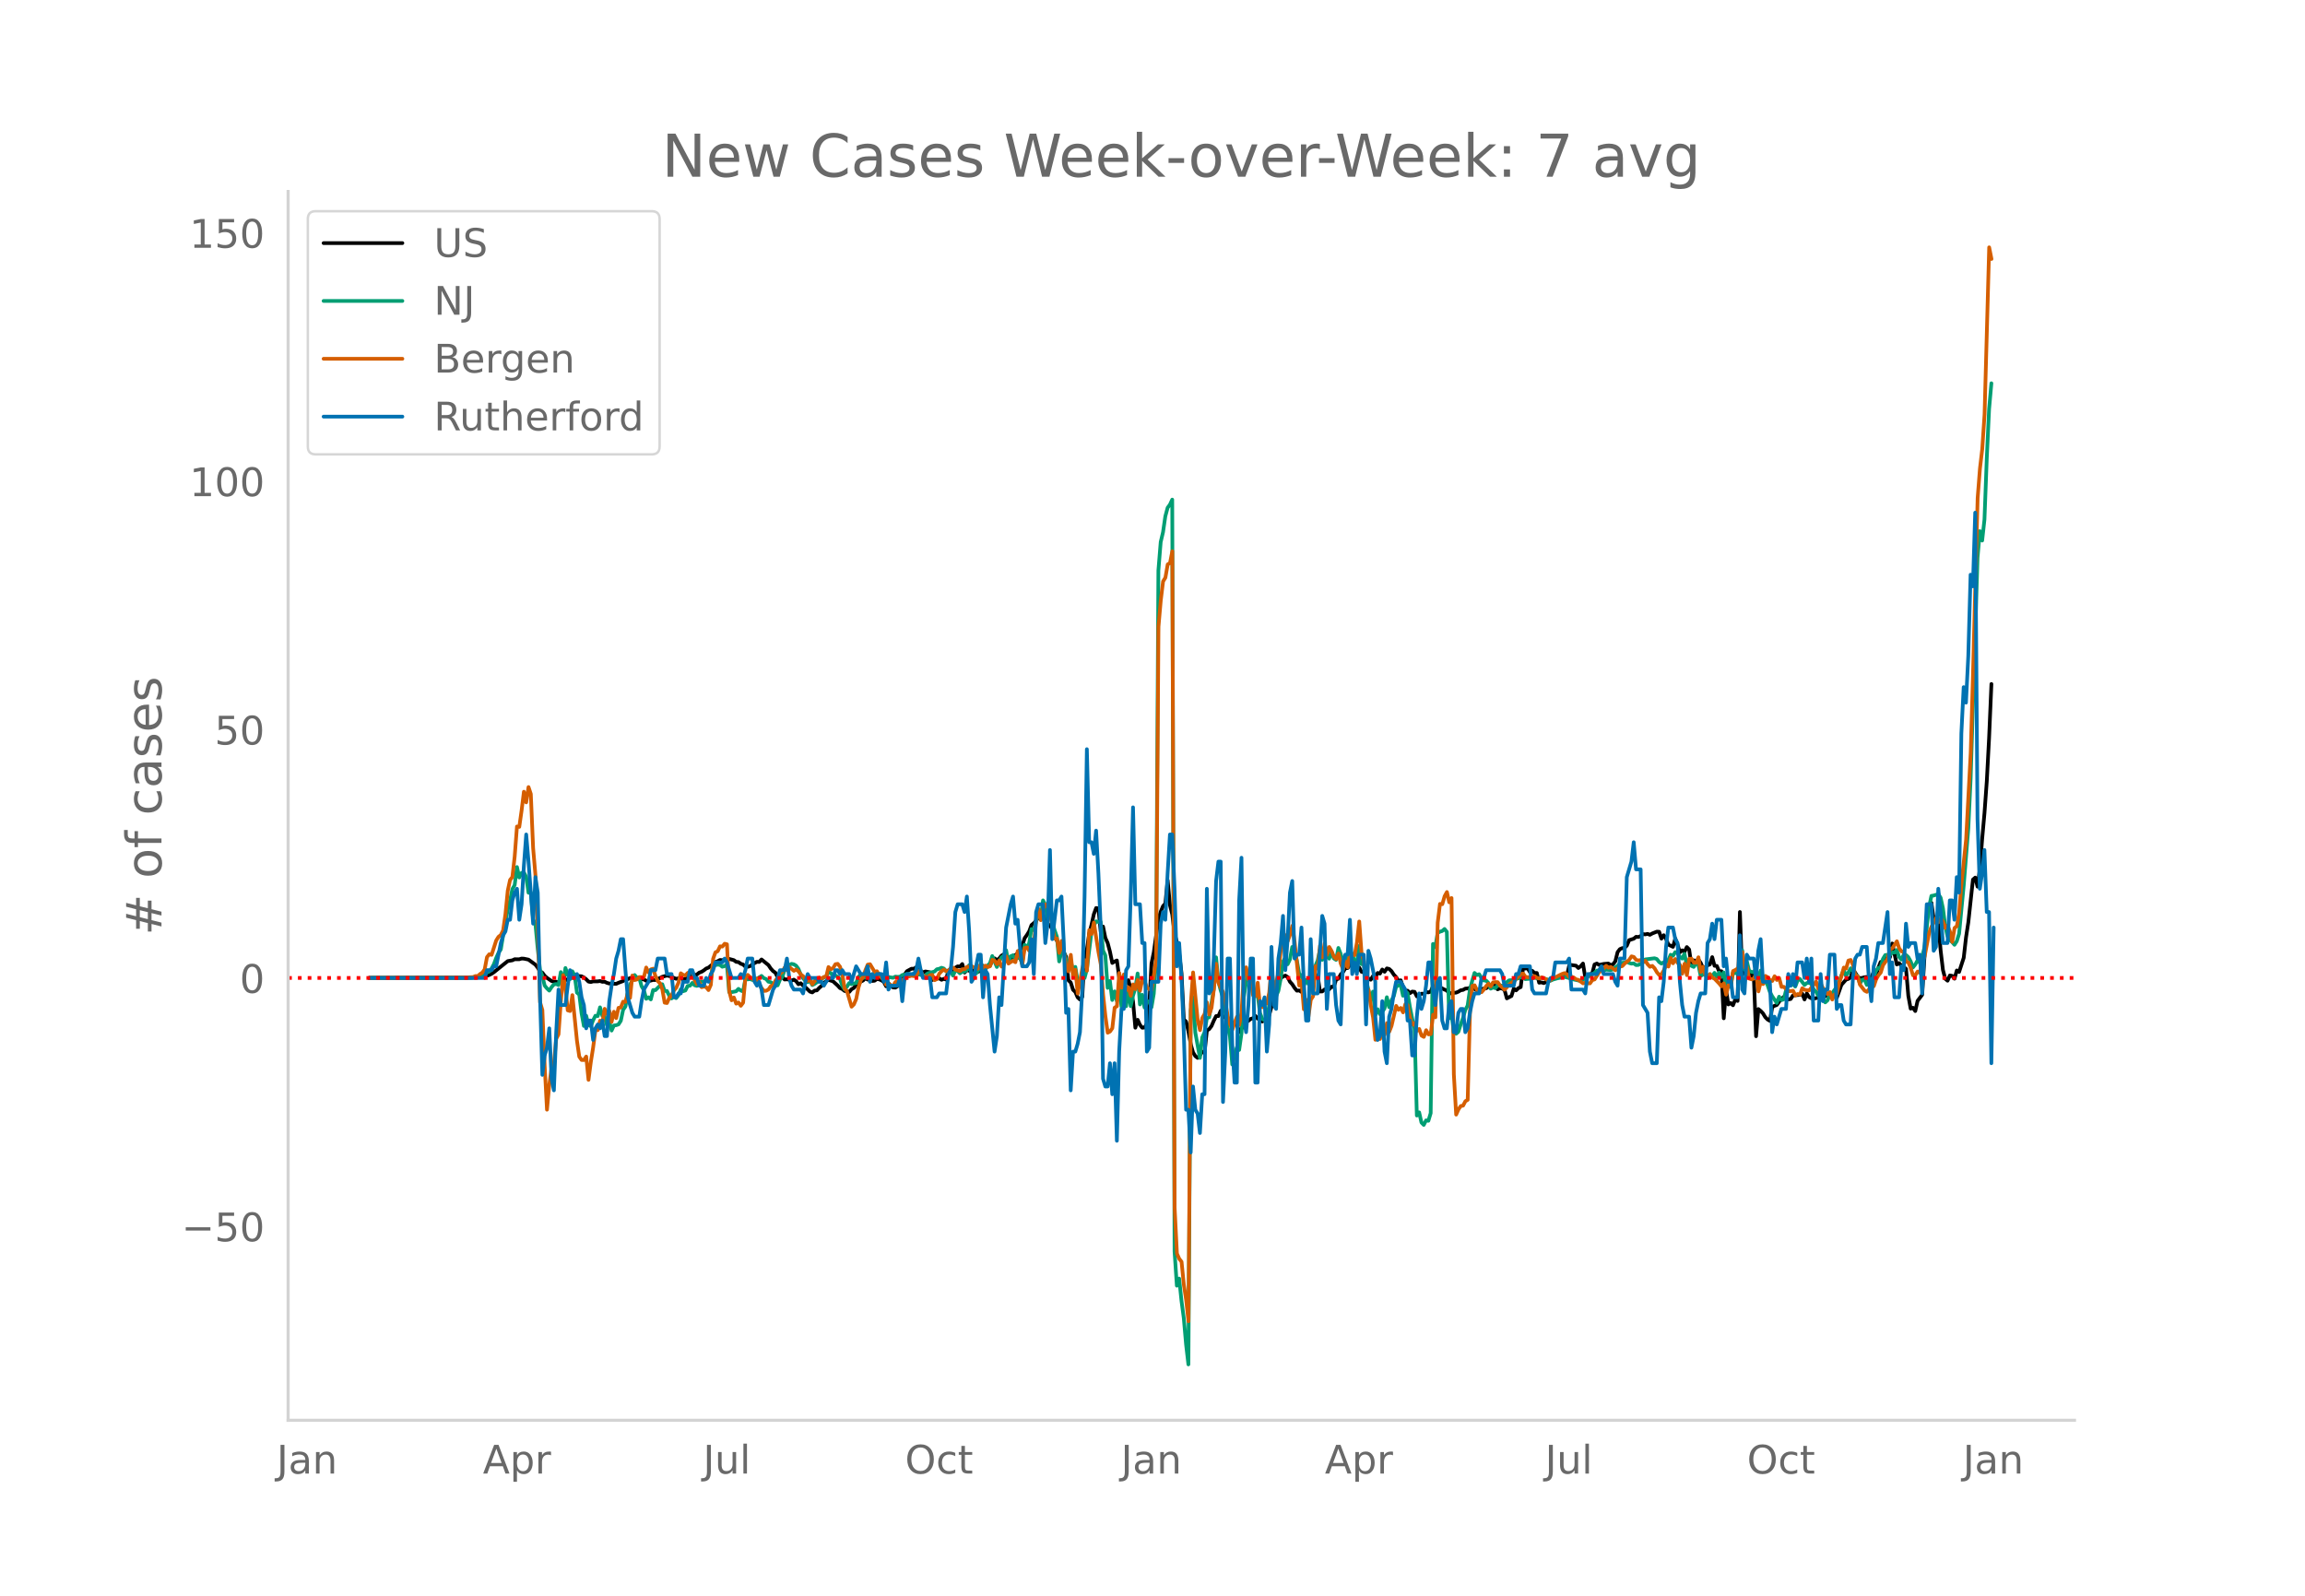 <svg height="864" viewBox="0 0 936 648" width="1248" xmlns="http://www.w3.org/2000/svg" xmlns:xlink="http://www.w3.org/1999/xlink"><defs><style>*{stroke-linecap:butt;stroke-linejoin:round}</style></defs><g id="figure_1"><path d="M0 648h936V0H0z" style="fill:#fff" id="patch_1"/><g id="axes_1"><path d="M117 576.72h725.4V77.76H117z" style="fill:none" id="patch_2"/><path clip-path="url(#pfc6738baaa)" d="m149.973 397.105 41.216-.113 4.683-.239.937-.175 1.873-.692.937-.464.937-.638 5.62-4.512 1.874-.32.936-.442 1.874.011.937-.287.936.045 1.874.392 2.81 2.054.937 1.214.936 1.529.937.489.937 1.281.937.832 1.873 1.295.937.274.936-.005.937.293.937-.595.937-.217.936-.051.937-.46.937-.633.937-.819.936-.282.937.511.937-.027.936.094.937.49.937.703.937.96.936.176.937-.26 1.874-.013.936-.135.937.312.937-.03.936.46.937.272 2.81.125.937-.431 1.873-.696.937-.75.937-.007.937-.465.936-.025 1.874.106.937-.203.936.608.937.067.937.549.936.175 1.874-.501.937.036.936-.485.937-.35.937-.488 1.873-.504 1.874.407.936.57.937.34 1.874-.36.936.647 2.81-1.038.937-.709.937.006.937-.287.936-.752.937-.34.937-.591.937-.741.936-.36 2.81-2.295.937-.314.937-.516.937.115.936-.277 1.874-.256 1.873.494.937.691.937.107.936.67.937.308.937.883.937.048.936-.264 1.874-1.248.937-.51.936.051.937-1.007 2.81 2.277.937 1.399.937 1.04.936.657.937 1.886.937.008.937-.228.936 1.1.937-.085.937.161.936.383.937-.406.937.618.937 1.253.936-.407.937.965.937.65 1.873 1.798.937.307.937-.734.936-.098.937-1 .937-.822.937-1.196.936-.7.937-.55 1.873.61 1.874 1.692.937 1.038.936.402.937.77.937.107.937.304.936-1.1.937-.534.937-1.192 1.873-1.369.937-.465.937-.957.936.596.937-.782.937 1.333.937-.106.936-.703.937.17.937.398.936.65.937 1.754.937-1.209 1.873 1.686.937.07.937-.596 1.873-4.251.937-.444.937-1.368 1.873-1.028.937.029.937-.557.936 1.062.937.321.937.646.937-.384 1.873.342.937 3.13.936-.713.937.155.937-.116.937.588.936-.369.937.28.937-3.745.936.627 1.874-1.686.937-.56.936.107.937-1.05.937 3.464.937-1.086.936.362.937.087.937-.537.936.242.937.581.937-2.794.937.468.936.215.937-.07.937-.293.937-2.169.936-.767.937.722.937-.666.936-1.165.937-.505.937.023.937 1.772.936-.232.937-.893.937-.372.937-.75.936-1.33.937-1.614.937-3.17.936-1.294.937-1.499.937-2.573.937-.755.936-1.02.937-1.38.937.756.936-.224.937.029.937 2.235.937.474.936 1.62.937 2.748.937 1.774 1.873 4.321.937.497.937 1.852.936 9.515.937.911.937 2.935.937.903.936 2.197.937.866.937-1.078.937-17.495.936-1.629.937-6.57.937-3.553.936-4.287.937-2.557.937.18.937 9.417.936-2.074.937 4.608.937 2.063.937 3.556.936 4.57.937-.577.937-.438.936 6.89 1.874 2.814.937-.375.936-1.321.937 3.703.937 4.977.936 10.618.937-3.212.937 2.065.937 1.153.936-.08.937-1.602.937-7.174.937-17.26.936-4.547 1.874-13.42.936-3.037.937-2.268.937-1.036.937-9.413.936 10.048.937 3.79.937 7.756.937 3.427.936 4.711.937 7.913.937 18.83.936.88.937 3.926.937 5.24.937 3.335.936 1.51.937.723.937-1.11.937-1.356.936.194.937-8.835.937-.59.936-1.24.937-2.172.937-1.873.937-.014.936-2.155.937 2.649.937-.081.937.515.936 1.425.937.717.937-.462.936.933.937 2.999.937-1.45.937-.912.936-1.803.937-.46.937-.752.936-.264.937-.98.937 1.14.937-.035.936 1.216.937-.725.937-.47.937-1.309 1.873-7.123.937-2.533.936-3.506.937-1.925.937-.693.937-.38.936.612.937 1.9.937 1.02.937 1.465.936 1.136.937-.084.937.576.936-3.563.937-1.1.937.073.937-.5.936-.975.937.083.937-.77.937 6.6.936-.033.937-.804.937-.261.936.176.937-1.044.937.151.937-3.064.936-.315.937-1.777.937-.927.936-1.53.937-.123.937-1.24.937-1.621.936-.288.937 2.892.937.05.937 1.738.936.249.937 1.581.937.893.936.505.937-1.503.937.422.937-1.66.936.248.937-1.655.937.923.937-1.37.936.219.937.88.937 1.424.936 1.01.937 1.558.937-.263.937 2.779.936 1.397.937.06.937.996.937-.656.936.108.937 1.866.937-.628.936-.49.937.106.937-.817.937.203.936-.338.937-2.242 2.81.476 1.874.978.936.294.937 1.404.937-.351 1.873-.132.937-.396.937-.569.936-.148.937-.53.937-.064.937-.224.936-.038 1.874 1.016 2.81-.7.937-.113.936-.61 1.874-.787.937.364.936 1.453.937-.418.937.099.937.562.936 3.427 1.874-.971.936-2.992.937.713.937-.907.937-.405.936-7.625.937.093.937-.17.937 1.606.936-.533.937.883.937-.005.936 3.947.937-.13.937.296.937-.445.936-.28 2.81-1.615.937.008.937-.241.937.09 1.873-.387.937-4.193.937-.282 1.873.28.937.937.936-.736.937-1.08.937 5.794.937-.827.936-.576.937-.333.937-3.666.937-.4.936.563 1.874-.395 1.873-.157.937.614.937-.283.936-1.22.937-3.75.937-1.224.937-.392.936-.116.937-.887.937-2.246 1.873-.592.937-.77.937.09.936-.373.937-.806.937.107.936-.195.937.362.937-.533 1.873-.74.937.05.937 2.785.937-1.392.936 1.487.937 2.34 1.873.89.937-3.362.937 2.597.937 3.003.936-.818.937.6.937-1.92.937.965.936 6.51.937-2.08.937.238.936-.612.937 1.397.937 2.081.937-.424.936-.667.937-.365.937-2.962.937 3.519.936.065.937 2.201.937-.059.936 19.113.937-11.488.937 5.871.937-.61.936.942.937-2.377.937.625.937-36.131.936 25.404.937-1.125.937.927.936-.508.937 1.196.937-.461.937 25.02.936-11.038.937.765.937.995.936 1.54.937.952.937.538.937-5.577.936-.534.937-.327.937-1.35.937-1.113.936-.81.937.235.937.765.936-.166.937-1.442 2.81-.239.937-.491.937 2.364.937-2.433.936 1.479.937.493.937.134 1.873-.44.937-4.16.937 3.589.936.047.937-.826.937-.273.937-.006.936.365.937 1.302 1.873-5.223 1.874-2.103.937-.29.936-.6.937-3.116.937 1.249.936 1.547.937.644.937-.142.937-.258.936-.125.937 1.503.937-1.45.937-2.1.936 1.351.937-3.032.937-2.365.936.148.937-1.78 1.874-.224.936-5.633 1.874 8.523.937-.547.936 1.043.937.459.937.857.936 10.983.937 5.13.937-.347.937 1.333.936-4.139 1.874-2.473 1.873-31.356.937-4.377.937-1.584.936 6.697.937 1.038.937.859.937 10.807.936 7.893.937 3.535.937.777.936-2.134.937.161.937 1.145.937-3.337.936.608 1.874-5.76.937-8.304.936-6.121 1.874-17.324.936-.81.937 3.683.937-7.123.937-12.338.936-10.424.937-12.938.937-17.67.937-21.807h0" style="fill:none;stroke:#000;stroke-linecap:round;stroke-width:1.5" id="line2d_1"/><path clip-path="url(#pfc6738baaa)" d="m149.973 397.104 41.216-.081 2.81-.198 1.873-.493.937-.467.937-.964.936-.393.937-1.265.937-1.732.937-2.528.936-2.112.937-1.353 1.874-11.394.936-4.685.937-3.663.937-4.762.936-1.59.937-7.345.937 4.234.937-1.843.936-.23.937 1.833.937 6.44.936-.12.937 10.933.937 1.966.937 10.058.936 8.422.937 2.599.937 3.848.937 1.142.936.898.937-1.434.937-1.08.936-.182.937.441.937-5.262.937 5.103.936-6.77.937 2.79.937 1.726.937-3.193.936 1.778.937 6.898.937.824.936 7.598.937 5.103.937-4.133.937 3.809.936.396.937-2.369.937-1.846.937.133.936-3.546.937 3.407.937.311.936 3.543.937-1.664.937 3.835.937-2.048.936-.136.937-.328.937-1.456.936-4.471.937-1.31.937-5.523.937-3.403.936-1.72.937-2.154.937 1.142.937-.022.936 3.435.937 1.551.937 3.54.936-.6.937.856.937-3.822.937.059L268 400.25l.937-.587.937 2.722.936.016.937 1.901.937 1.145.936-1.054.937.918.937-1.194.937-2.378.936.763.937-.296.937-1.852.937-.094.936-1.142.937.973.937.24.936-1.619 1.874-.13.937-.525.936.09.937-.499.937-5.905.937.137.936-.176.937.1.937.76.936-.26.937-.72.937 11.297.937.003 1.873-.356.937-.98.936.662.937.363.937-4.96.937.084.936-.124 1.874.63.937-.824.936-.477.937-.62.937.909.936.35.937 1.103.937.191 1.873 1.36.937-.088.937-2.323.937-1.031.936-2.94 1.874-1.956.936-.474.937.185.937.571.937 1.278.936 2.336.937 1.473.937 1.029.937.59.936-.675.937 1.824.937-.464 3.747-2.615.936-.364.937-1.752.937.29.936 1.148.937-.195.937.652.937.792.936 2.719.937 1.59.937-1.107.937-1.512.936.458.937-.273.937-.152.936-2.476.937-1.129.937 1.398.937-.026.936-.684.937-.185.937-.503.937.441.936-.074.937-.506 2.81 1.119 2.81.46.937-.48.937.11.937-.06.936-.689.937-.13.937-.32.936.038.937.364.937-.552.937-.182.936.549.937.14.937.486.937-.156.936-.899 2.81-.772.937-.915.937-.178.937-.425.936.298.937 1.029.937.697.936-.464.937 1.62.937-2.058.937.218.936.908.937-.639.937-.02.937-.603.936-2.04.937 3.28.937.584.936-.497.937-1.294.937-2.482 1.873 2.264.937-1.68.937-.941.937-2.936 1.873 4.441.937-2.138.936-1.781.937-.64.937-2.257.937 4.934.936-2.465.937-.416.937 1.564.937-.431.936-.078.937 2.42.937-7.738.936 1.116.937-1.745.937-5.762.937.49 1.873-7.037.937 2.232.936-7.316.937 1.716.937 5.529.937-1.191.936 2.725.937 3.267.937 2.71.937 10.04.936-3.896h.937l.937 3.193.936 1.294.937-.779.937 3.839.937-1.431.936 5.687.937-.266.937-.775.937-.094.936-3.566 1.874-15.278.936-2.478.937-1.749.937.273.937-.023.936 11.618.937 1.966.937 13.195.937-2.797.936 7.722.937-3.498.937 3.868.936-7.33.937 9.62.937-9.399.937 9.285.936-6.965.937 6.91.937-4.263.936-2.978.937-6.025.937 12.575.937-3.893.936 5.136.937-2.599.937.185.937 2.346.936-5.529.937-13.642.937-158.244.936-11.527.937-3.974.937-6.46.937-3.5.936-1.26.937-2.03.937 305.304.937 13.902.936-2.894.937 8.986.937 7.06.936 10.746.937 8.065.937-143.63.937-5.578.936 14.486 1.874 10.272.937-8.31.936-2.095.937-5.755.937-.35 1.873-11.525.937-12.818.937 9.807.936 3.634.937 2.978 1.874 11.826.936 3.747.937 11.498 1.873-6.936.937 1.058.937-6.661.937-14.788.936-5.918.937-4.094.937-.036.936 7.164.937.526.937 1.203.937 7.527.936 2.424.937.616.937.409.937-6.576.936-7.706.937 1.723.937 2.368.936-2.203.937-4.895.937-6.93.937-1.61.936 2.664.937-1.966.937-5.074.937 2.21.936 3.224.937 5.418.937.743.936 4.13.937-2.29.937 1.586.937-3.254.936-2.235.937-1.81.937-2.142.937-4.38.936 4.043.937-1.47.937-.12.936 1.11.937-2.91.937 2.796.937.603.936-4.85.937 2.443.937 3.848.936-3.345.937 4.17.937-4.345.937-.458.936 3.297.937.687.937-7.111.937 7.387.936-.071.937 6.394 1.873 8.082.937-3.247.937 9.538.937-2.381.936 2.027.937-.94.937-1.412.937-4.552.936 4.06.937-2.798.937-1.7.936-3.792.937-.571.937-.201.937 4.402.936-1.914.937.889.937 5.629.937 4.743.936 3.949.937 35.347.937-1.298.936 4.14.937.967.937-1.85.937.179.936-3.112.937-68.702.937 1.314.936-5.781.937-.503.937-.283.937-.827.936 1.178.937 35.1.937-2.196.937 7.984.936.5.937-.798.937-3.034.936-2.56.937-3.331.937-1.71.937-6.492.936-3.627.937-3.157.937.857.937-.331.936 1.434.937 1.103.937.022.936.974.937 2.32.937-.471.937.282.936-1.106.937-.081.937.237.937-.176.936-1.34.937-.733.937-.058.936.272.937-.869.937-.107.937-.565.936.15.937.687 1.874-.152.936-.055.937-.61.937.535.936-.036.937-.22.937.198.937.366.936.234.937.37.937-.448 1.873-.522 2.81-.568 1.874.474.937.395 1.873.39 1.873.415 4.684-2.7.937-.616.937-.902 2.81-.013.936-.38 1.874.189.937-.279.936-.818.937-.6.937-1.035.937-.24.936-.074.937-.364.937.516.936.276.937-.1.937.664.937-.029 1.873-1.012.937-1.243 3.747-.467.936.295.937 1.214.937.658.937-.564.936.003.937-.88.937-2.166.936.44.937-1.492.937.403.937 1.508.936.714.937-1.94.937 4.643.937-.23 1.873.905.937-1.444.936.441.937 4.685.937-.59.937-.727.936 1.414.937-.762.937.863.937-1.48.936 1.652.937-1.746.937 1.74.936-1.814.937 6.634.937-3.39.937 2.66.936-5.794.937.22.937-.872.937 2.754.936-11.219.937 7.91.937-3.504.936 3.955.937.38.937.23.937-1.57.936 5.051.937-4.214.937 4.717.936-.493.937 1.68.937 2.794.937 1.758 1.873 2.706.937-2.534.937 1.38.936-.293.937-3.708.937-1.788.936-.12.937-.678.937 1.093.937-2.462.936-.623 1.874 2.414.937-.76.936-.126.937.535.937 2.213.936.873.937 1.674.937-.34.937 1.29.936 1.733.937-.834.937-2.625.937-.207.936-1.389.937-1.177.937-2.074.936-2.67.937-2.164.937 2.346.937-1.304.936-1.742.937.966.937 1.6.936.564.937 3.108.937-1.554.937-.269.936 2.326.937-.496.937-1.645.937-1.074.936-2.53.937-1.159.937-.2.936-3.453.937-1.554.937-.084.937.097.936-1.074.937.059.937-1.058.937 2.836.936 1.067.937-2.031.937.162.936.883.937 1.664.937 2.498.937-1.187.936-1.678.937.941.937-2.336.937-4 1.873-16.374.937-4.413.936-.162 1.874-.577.937 1.48.936 4.278.937 7.274.937 4.156.936 1.486.937.818.937 1.1.937-1.464.936-3.03 1.874-19.54 1.873-23.282.937-20.07 2.81-89.842.937-10.742.937 3.825.936-8.575.937-24.82.937-19.965.937-10.509h0" style="fill:none;stroke:#009e73;stroke-linecap:round;stroke-width:1.5" id="line2d_2"/><path clip-path="url(#pfc6738baaa)" d="m149.973 397.104 36.532-.093 5.62-.247.937-.433.937.031.937-.835.936-.587.937-1.298.937-4.977.936-1.175.937.248 1.874-5.843.936-1.484.937-.741.937-1.886.937-6.584.936-9.49.937-4.39.937-1.175.936-8.222.937-12.303.937.154.937-6.615.936-7.666.937 4.328.937-6.214.936 2.813.937 21.979.937 10.943.937 20.093.936 31.56.937 3.123.937 22.535.937 17.96.936-10.047.937-7.047.937-1.577.936-10.077.937-1.824.937-13.323.937-10.758.936 5.348.937 8.965.937.278.937-6.46 1.873 18.546.937 6.461.936 1.33.937.03.937-1.422.937 9.46.936-7.203.937-5.904.937-7.08h.937l.936-3.832.937.803.937-5.626.936 2.164.937-1.36.937 4.513.937-4.142.936 2.597.937-4.174.937-.154.936-2.35.937.093.937-3.555.937 1.917.936-9.088.937 1.855.937-.248.937-.958 1.873.03.937-3.925.936 2.01.937-1.237.937-.278.937 2.967.936 2.04.937.928.937 2.504.937 5.347.936.155.937-2.102.937-1.051.936-1.948.937-1.081.937-2.102.937-3.803.936.65.937.247.937-1.051.937-.248.936-.432.937 3.647.937 1.577.936-.773.937 2.04.937-.247.937.216.936 1.206.937-2.102.937-10.603.937-2.628.936-.463.937-1.979.937.093.936-1.144.937.217.937 19.104.937 3.647.936-1.144.937 2.504.937-.463.936 1.329.937-1.237.937-10.17.937-1.144.936.897 1.874 1.298.937-.68.936 2.288.937 1.545.937 1.175.936-.093.937-.494.937-1.36.937-.217.936-2.04.937-1.175.937-1.638.937-.742.936-1.731.937 1.05.937-1.266 1.873 1.545.937-.556.937.773.936 1.236.937.711.937 1.453.937.494.936-.68.937 2.04.937-1.329 1.873-1.422.937.433.937-.68.936-.062.937-3.956.937.927.936-.495.937-1.576.937-.155.937 1.175.936 3.03.937 5.873.937 1.02 1.873 6.306.937-.928.937-2.194.936-4.668.937-2.968.937-1.236.937-2.844.936-2.257.937-.154 1.874 3.122.936-.278.937 1.7 1.873 1.947.937 1.824.937-.494.937.803.936.155.937-1.546.937-.062 1.873-.896.937.03.937-1.421.936.062.937-.278.937.185.937.03.936-2.287.937.248.937 1.978.937.186.936.309.937-.866.937-.124.936 2.164.937-.494.937-2.164.937-.99.936-.648.937.649.937-.093.936-1.206.937-.154.937.834 1.873.588.937-.773.937-.03.937-.928.936-.093.937-.216.937.494.936.711.937-.278.937-1.577.937 1.577.936-1.113.937.587.937-.34.937-2.627.936.402.937 1.39.937-1.514.936 2.504.937-.896.937-3.339.937 2.998.936-.649.937-.494.937.587.937-4.544.936 1.947.937 3.617.937-6.77.936-.278.937 1.391.937-3.03.937.557.936-10.355.937-4.173.937 4.575.936-4.39.937-2.01.937 1.114.937-.155.936 8.315.937 4.637.937-.093.937 5.874.936-4.884.937 4.482.937 6.059.936 1.854.937-6.738.937 8.933.937-2.906.936 9.707 1.874-10.201.937-3.4.936 4.327.937-16.538.937 1.639.936-4.7 1.874 12.026.937 4.946.936 12.24.937 8.81.937 6.74.937-.495.936-1.33.937-8.345.937-.588.936-13.508.937 5.997.937-5.41.937 6.399.936-1.175.937 3.462.937-4.636.936 1.947.937-3.802.937 4.42.937-4.606.936.773.937 2.628.937.525.937.371.936-5.873.937-6.74.937-134.9.936-10.695.937-7.697.937-1.515.937-5.379.936-.556.937-4.792.937 266.525.937 18.67.936 2.134.937 1.175.937 9.366.936 6.182.937 8.656.937-128.78.937-12.89 1.873 19.443.937 3.988.937-4.977.936-1.577.937-4.73.937 4.947.936-2.751.937-7.481.937-10.387.937 7.79.936 2.01.937 1.7.937 3.987.937 5.72.936 3.307.937 2.287.937-2.936.936-2.319.937 3.339.937-5.225.937-15.394.936-2.813.937 5.039.937.649.936 5.688.937.402.937-5.534.937 9.429.936.525.937-1.67.937.155.937-4.482.936-10.139.937 8.872.937-2.473.936-4.452.937-8.902.937-4.668.937-1.484.936 2.411.937-2.565.937-3.679.937 6.554 1.873 17.743.937-1.978.936 11.623.937-3.895.937 6.8.937-6.77.936-1.421.937-12.241.937.989.937-9.336.936 4.73.937-5.657.937 4.699.936-3.215.937 1.607.937 2.288.937 1.02.936-2.288.937 4.111.937 2.38.936-3.369.937 2.504.937-6.059.937.773.936.371.937-5.1.937-8.594.937 12.86.936 3.183.937 10.542.937 1.112.936 6.276.937 5.007.937 9.058.937-2.752.936 2.442.937-3.74.937 2.01.937-4.73.936 3.524.937-2.411 1.873-8.1.937 1.577.937-.742.937 1.793.936-3.37.937.403.937 5.162.937 2.782.936-.68.937 3.153.937-.711.936 2.69.937.525.937-2.72.937 1.7.936-.093.937-7.913.937 1.081.936-38.423.937-7.636.937.124.937-3.246.936-1.7.937 4.173.937-1.73.937 71.623.936 16.321.937-2.133.937-1.36.936-.154.937-1.793.937-.557.937-35.981.936-10.325.937-.217.937 1.948.937.247.936.618.937-1.081.937-1.392.936-.958.937 1.051.937-1.638.937-.093.936.031.937 1.391.937.742.937.927 1.873-2.07.937-.835.936-.433.937-1.082.937-.897.937-1.05.936-.217.937 1.33.937.216.937-.093.936-.464.937.093.937.65.936.308.937-.463 1.874.772.936.742.937-.432.937-1.02.936-.093 1.874-.959.937-.432.936-.31.937.464.937 1.144.937-.155.936.371.937.711.937.217 1.873 1.422.937-.31.937.279.936.03.937-1.329.937-.278 1.873-2.967.937-.557 1.873-2.01.937.805.937-.34 1.873 1.36 1.874-1.484.937-.216.936-1.02 1.874-1.546.936-1.391.937.247.937 1.175.937.247.936-.185.937.896.937-.587.936 1.453.937.989.937-.371.937.989.936 1.607.937 1.113.937-.34.937-1.545.936-2.133.937.587.937-3.493.936 2.164.937-1.731.937 1.545.937.804.936 3.586.937-4.05.937 4.668.937-6.646.936-.03.937 1.607.937.092.936-2.287.937 5.997.937-2.133.937 3.4.936 1.206.937-1.67.937 1.453.937.464 1.873 1.947.937 1.144.936-1.236.937 4.606.937-3.926.937.185.936-5.842.937-.433.937-.618.937 2.658.936-9.366.937 6.275.937-.185.936 4.73.937.308.937-.309.937-2.01.936 7.203.937-3.894.937.927.936-3.308.937.526.937 1.174.937.34.936-1.916.937 1.515.937-.773.937 3.586.936-.031 1.874 1.762.936-.031.937-.155.937 1.917.937-.557.936.217.937-2.566.937.618.937.186.936.062 2.81-3.555.937 2.998.937-2.102.937 1.762.936 1.36.937 1.082.937-.865.937 3.029.936-2.102.937-.216.937-4.452.936-2.782.937-3.431.937.402.937-3.246.936-.247.937 2.102.937 4.142.936.37.937 3.432 1.874 2.411.936.495.937-1.113.937-2.411.937 1.236.936-2.813.937-1.607.937-1.113.936-2.998 1.874-2.628.937-3.957.936-.216 1.874-2.906.937 2.875.936 1.237.937.03.937 4.143.936.278.937 2.35.937 2.905.937-.062.936-1.484.937.526.937-4.359.937-2.195 1.873-9.799.937-2.41.936-1.64.937-1.916.937 1.762.937-1.422.936 1.113.937 2.69.937-1.051.936 2.472.937 4.205.937-5.657.937-.742.936-5.534.937-11.653 1.874-17.93 1.873-35.301.937-32.365 1.873-71.036.937-11.994.937-7.976.936-14.034 1.874-67.821.937 4.73h0" style="fill:none;stroke:#d55e00;stroke-linecap:round;stroke-width:1.5" id="line2d_3"/><path clip-path="url(#pfc6738baaa)" d="M149.973 397.104h46.836l.937-3.149h1.873l.937-1.574h.937l1.873-9.447.937-3.148.937-1.575.936-4.723h.937l.937-7.872.936-3.149.937-1.574.937 12.595.937-6.298.936-15.744.937-12.595.937 11.02 1.873 25.191.937-18.893.937 6.298.936 42.509.937 31.488.937-7.872.937-3.149.936-7.872.937 20.468.937 4.723.936-23.616.937-17.319.937 6.298h1.873l.937-7.872.937-6.298.937 3.149h.936l.937-1.574.937 3.148.936 6.298.937 3.149.937 9.446.937-3.149h.936l.937 7.872.937-4.723.937-1.574.936 1.574.937-3.149.937 6.298h.936l.937-14.17.937-6.297.937-4.723.936-6.298.937-3.149.937-4.723h.936l.937 12.595.937 11.021 1.873 6.298.937 1.574h1.874l.936-6.298.937-4.723 1.873-3.149.937-4.723h1.874l.936-4.723h2.81l.937 6.298h1.874l.936 9.446h.937l.937-1.574h.937l.936-4.724h1.874l.937-4.723h.936l.937 3.149h.937l.936 3.149h1.874l.937-3.149.936 1.574.937-3.148.937-1.575.937-3.149h2.81l.936-1.574.937 1.574 1.874 6.298h2.81l.936-1.574.937 1.574.937-3.149.937-4.723h1.873l.937 9.446.937 1.575.936-1.575.937 3.15.937 6.297h1.873l1.874-6.298.936-1.574 1.874-6.298h1.873l.937-4.723.937 7.872.936 3.149.937 1.574h2.81l.937 1.575.937-4.724.937-3.148.936 1.574h2.81l.937 1.574h.937l.937 1.575 1.873-3.149h1.873l.937-3.149h.937l.937 1.575.936-1.575.937 1.575h1.874l.936 3.148 1.874-6.297 1.873 3.149h1.874l.936-3.15.937 6.298.937-3.148.937 1.574.936-1.574h1.874l.936 3.148.937-7.872.937 11.021.937-1.574h2.81l.937-3.149.936 9.446.937-9.446.937-1.574h2.81l.937-1.575.936-4.723.937 4.723.937 3.149h2.81l.937 7.872h1.873l.937-1.574h2.81l.937-7.872.936-1.575.937-9.446.937-14.17.937-3.149h1.873l.937 3.15.937-6.299.936 14.17.937 20.467.937-1.574 1.873-9.446h.937l.937 17.318.936-11.02.937 1.574.937 12.595 1.873 18.893.937-6.298.937-15.744.936 3.149 1.874-31.488 1.873-9.447.937-3.149.937 11.021.937-1.574.936 11.02.937 7.873h1.873l.937-1.575.937-9.446.937 14.17.936-25.19.937-3.15h1.873l.937 15.744.937-7.872.937-29.913.936 36.21 1.874-15.743h.937l.936-1.575.937 18.893.937 28.34.936-1.575.937 33.063.937-15.744h.937l.936-3.15.937-4.722.937-17.319.937-37.786.936-59.827.937 37.786h.937l.936 4.723.937-9.446.937 17.318.937 22.042.936 61.402.937 3.148h.937l.937-9.446.936 12.595.937-12.595.937 31.488.936-36.211.937-17.319h.937l.937-15.744.936-1.574.937-28.34.937-36.21.936 39.36h1.874l.937 15.743h.936l.937 44.084.937-1.575.937-26.765h2.81l.936-23.616.937-4.723.937 3.149.937-18.893.936-15.744h.937l.937 22.042.937 31.488.936-9.447.937 14.17.937 22.042.936 31.488h.937l.937 17.318.937-26.765.936 9.447.937 1.574.937 7.872.937-15.744h.936l.937-83.443.937 42.509.936-1.575.937-12.595.937-31.488.937-7.872h.936l.937 97.613.937-20.467.937-37.786h.936l.937 34.637.937 15.744h.936l.937-73.997.937-17.319.937 64.551.936 6.298.937-11.021.937-18.893h.936l.937 50.381h.937l.937-33.063.936 1.575.937-3.149.937 22.042.937-11.021.936-31.488.937 23.616.937 1.574.936-20.467.937-6.298.937-11.02.937 22.041.936-12.595.937-18.893.937-4.723.937 31.488.936-1.574h.937l.937-11.021.936 22.041.937 15.744h.937l.937-33.062.936 22.042h1.874l.937-17.319.936-14.17.937 3.15.937 34.636.936-14.17h1.874l.937 12.596.936 6.297.937 1.575.937-25.19.936-3.15h.937l.937-14.17.937 22.043.936-4.724.937 4.724.937-7.872h1.873l.937 28.339.937-29.914.936 3.149 1.874 9.446v14.17l.937 9.446.936-1.574.937-14.17.937 20.468.937 4.723.936-18.893.937-3.149.937-6.297.936-4.724h1.874l1.873 3.15.937 12.594h.937l.937 14.17h.936l.937-15.744.937-9.446.936 6.297.937-3.149.937-6.297.937-9.447h.936l.937 11.021.937 6.298.936-9.447.937-1.574.937 17.318.937 3.15h.936l.937-9.447.937-1.575.937 12.596h.936l.937-7.872.937-1.575h.936l.937 9.447.937-1.575.937-6.297.936-4.724.937-3.148h1.874l.936-6.298h.937l.937-3.149h5.62l.937 1.575.937 4.723h3.746l.937-4.723h.937l.937-3.15h3.747l.936 9.447.937 1.575h4.684l.936-4.724.937-1.574h.937l.936-6.298h4.684l.937-1.574.937 12.595h4.683l.937 1.575.937-7.872h3.747l1.873-3.15.937 3.15h3.747l.936 3.148.937 1.575.937-11.021h1.873l.937-33.063 1.873-6.297.937-7.872.937 11.02h1.873l.937 55.105 1.873 3.149.937 15.744.937 4.723h1.873l.937-26.765.937 1.574.937-7.872.936-14.17.937-7.871h1.873l.937 4.723.937 1.574.937 15.744.936 9.447.937 4.723h1.874l.936 12.595.937-4.723.937-9.446.936-4.724.937-3.148h1.874l.936-20.468.937-1.574.937-6.298.937 6.298.936-7.872h1.874l.936 18.893.937-3.15.937 9.447.937-1.574.936 7.872h1.874l.937-25.19.936 22.041.937 1.575.937-15.744.936 1.574h1.874l.937 7.872.936-11.02.937-4.724.937 17.318h2.81l.937 20.468.936-6.298.937 3.149 1.874-6.298h1.873l.937-14.17.936 4.724.937-4.723.937 4.723.937-9.447h1.873l.937 6.298.937-7.872.936 9.446.937-9.446.937 25.19h1.873l.937-18.892.937 11.02.936-4.723h.937l.937-14.17h1.873l.937 22.042.937-1.574h.936l.937 6.297.937 1.575h1.873l.937-18.893.937-7.872.936-1.574h.937l.937-3.15h1.873l.937 14.17.937 7.872.937-14.17.936-3.148.937-6.298h1.873l1.874-12.595.937 25.19.936-4.723.937 14.17h1.874l.936-12.595.937 1.574.937-18.893.936 9.447.937-1.575h1.874l.936 6.298.937-1.574.937 15.744 1.873-36.212h1.874l.936 18.893.937-1.574.937-23.616.937 9.446.936 12.595h1.874l.936-17.318h.937l.937 7.872.937-17.319.936 6.298.937-64.55.937-18.894.937 6.298.936-18.893.937-33.062.937 4.723.936-29.914.937 124.378.937 28.34.937-6.298.936-9.446.937 25.19h.937l.937 61.402.936-55.104h0" style="fill:none;stroke:#0072b2;stroke-linecap:round;stroke-width:1.5" id="line2d_4"/><path clip-path="url(#pfc6738baaa)" d="M117 397.104h725.4" style="fill:none;stroke:red;stroke-dasharray:1.5,2.475;stroke-dashoffset:0;stroke-width:1.5" id="line2d_5"/><path d="M117 576.72V77.76" style="fill:none;stroke:#d3d3d3;stroke-linecap:square;stroke-linejoin:miter;stroke-width:1.25" id="patch_3"/><path d="M117 576.72h725.4" style="fill:none;stroke:#d3d3d3;stroke-linecap:square;stroke-linejoin:miter;stroke-width:1.25" id="patch_4"/><g id="matplotlib.axis_1"><g id="xtick_1"><g style="fill:#696969" transform="matrix(.16 0 0 -.16 112.349 598.378)" id="text_1"><defs><path d="M9.813 72.906h9.859V5.078q0-13.187-5-19.14-5-5.954-16.094-5.954h-3.75v8.297h3.078q6.531 0 9.219 3.672Q9.813-4.39 9.813 5.078z" id="DejaVuSans-74"/><path d="M34.281 27.484q-10.89 0-15.093-2.484-4.204-2.484-4.204-8.5 0-4.781 3.157-7.594 3.156-2.797 8.562-2.797 7.485 0 12 5.297 4.516 5.297 4.516 14.078v2zm17.922 3.72V0H43.22v8.297Q40.14 3.328 35.547.953q-4.594-2.375-11.234-2.375-8.391 0-13.36 4.719Q6 8.016 6 15.922q0 9.219 6.172 13.906 6.187 4.688 18.437 4.688h12.61v.89q0 6.203-4.078 9.594-4.078 3.39-11.453 3.39-4.688 0-9.141-1.124-4.438-1.125-8.531-3.375v8.312q4.921 1.906 9.562 2.844 4.64.953 9.031.953 11.875 0 17.735-6.156 5.86-6.14 5.86-18.64z" id="DejaVuSans-97"/><path d="M54.89 33.016V0h-8.984v32.719q0 7.765-3.031 11.61-3.031 3.858-9.078 3.858-7.281 0-11.484-4.64-4.204-4.625-4.204-12.64V0H9.08v54.688h9.03v-8.5q3.235 4.937 7.594 7.374Q30.078 56 35.797 56q9.422 0 14.25-5.828 4.844-5.828 4.844-17.156z" id="DejaVuSans-110"/></defs><use xlink:href="#DejaVuSans-74"/><use x="29.492" xlink:href="#DejaVuSans-97"/><use x="90.771" xlink:href="#DejaVuSans-110"/></g></g><g id="xtick_2"><g style="fill:#696969" transform="matrix(.16 0 0 -.16 196.083 598.378)" id="text_2"><defs><path d="M34.188 63.188 20.797 26.906h26.812zm-5.579 9.718h11.188L67.578 0h-10.25l-6.64 18.703h-32.86L11.188 0H.78z" id="DejaVuSans-65"/><path d="M18.11 8.203v-29H9.077v75.484h9.031v-8.296q2.844 4.875 7.157 7.234Q29.594 56 35.594 56q9.968 0 16.187-7.906 6.235-7.907 6.235-20.797T51.78 6.484q-6.218-7.906-16.187-7.906-6 0-10.328 2.375-4.313 2.375-7.157 7.25zm30.578 19.094q0 9.906-4.079 15.547-4.078 5.64-11.203 5.64-7.14 0-11.218-5.64-4.079-5.64-4.079-15.547 0-9.906 4.078-15.547 4.079-5.64 11.22-5.64 7.124 0 11.202 5.64t4.078 15.547z" id="DejaVuSans-112"/><path d="M41.11 46.297q-1.516.875-3.297 1.281Q36.03 48 33.89 48q-7.625 0-11.703-4.953-4.079-4.953-4.079-14.234V0H9.08v54.688h9.03v-8.5q2.844 4.984 7.375 7.39Q30.031 56 36.531 56q.922 0 2.047-.125 1.125-.11 2.484-.36z" id="DejaVuSans-114"/></defs><use xlink:href="#DejaVuSans-65"/><use x="68.408" xlink:href="#DejaVuSans-112"/><use x="131.885" xlink:href="#DejaVuSans-114"/></g></g><g id="xtick_3"><g style="fill:#696969" transform="matrix(.16 0 0 -.16 285.513 598.378)" id="text_3"><defs><path d="M8.5 21.578v33.11h8.984V21.922q0-7.766 3.016-11.656 3.031-3.875 9.094-3.875 7.265 0 11.484 4.64 4.234 4.64 4.234 12.656v31h8.985V0h-8.984v8.406Q42.047 3.422 37.718 1q-4.313-2.422-10.032-2.422-9.421 0-14.312 5.86Q8.5 10.296 8.5 21.578zM31.11 56z" id="DejaVuSans-117"/><path d="M9.422 75.984h8.984V0H9.422z" id="DejaVuSans-108"/></defs><use xlink:href="#DejaVuSans-74"/><use x="29.492" xlink:href="#DejaVuSans-117"/><use x="92.871" xlink:href="#DejaVuSans-108"/></g></g><g id="xtick_4"><g style="fill:#696969" transform="matrix(.16 0 0 -.16 367.511 598.378)" id="text_4"><defs><path d="M39.406 66.219q-10.75 0-17.078-8.016-6.312-8-6.312-21.828 0-13.766 6.312-21.781 6.328-8 17.078-8 10.735 0 17.016 8 6.281 8.015 6.281 21.781 0 13.828-6.281 21.828-6.281 8.016-17.016 8.016zm0 8q15.328 0 24.5-10.281 9.188-10.282 9.188-27.563 0-17.234-9.188-27.516-9.172-10.28-24.5-10.28-15.375 0-24.593 10.25-9.204 10.265-9.204 27.546t9.204 27.563q9.218 10.28 24.593 10.28z" id="DejaVuSans-79"/><path d="M48.781 52.594v-8.407q-3.812 2.11-7.64 3.157-3.828 1.047-7.735 1.047-8.75 0-13.593-5.547-4.829-5.532-4.829-15.547 0-10.016 4.829-15.563 4.843-5.53 13.593-5.53 3.907 0 7.735 1.046 3.828 1.047 7.64 3.156V2.094Q45.016.344 40.984-.531q-4.015-.89-8.562-.89-12.36 0-19.64 7.765-7.266 7.765-7.266 20.953 0 13.375 7.343 21.031Q20.22 56 33.016 56q4.14 0 8.093-.86 3.953-.843 7.672-2.546z" id="DejaVuSans-99"/><path d="M18.313 70.219V54.688h18.5v-6.985h-18.5V18.016q0-6.688 1.828-8.594 1.828-1.906 7.453-1.906h9.218V0h-9.218q-10.407 0-14.36 3.875-3.953 3.89-3.953 14.14v29.688H2.687v6.984h6.594V70.22z" id="DejaVuSans-116"/></defs><use xlink:href="#DejaVuSans-79"/><use x="78.711" xlink:href="#DejaVuSans-99"/><use x="133.691" xlink:href="#DejaVuSans-116"/></g></g><g id="xtick_5"><g style="fill:#696969" transform="matrix(.16 0 0 -.16 455.19 598.378)" id="text_5"><use xlink:href="#DejaVuSans-74"/><use x="29.492" xlink:href="#DejaVuSans-97"/><use x="90.771" xlink:href="#DejaVuSans-110"/></g></g><g id="xtick_6"><g style="fill:#696969" transform="matrix(.16 0 0 -.16 537.988 598.378)" id="text_6"><use xlink:href="#DejaVuSans-65"/><use x="68.408" xlink:href="#DejaVuSans-112"/><use x="131.885" xlink:href="#DejaVuSans-114"/></g></g><g id="xtick_7"><g style="fill:#696969" transform="matrix(.16 0 0 -.16 627.417 598.378)" id="text_7"><use xlink:href="#DejaVuSans-74"/><use x="29.492" xlink:href="#DejaVuSans-117"/><use x="92.871" xlink:href="#DejaVuSans-108"/></g></g><g id="xtick_8"><g style="fill:#696969" transform="matrix(.16 0 0 -.16 709.416 598.378)" id="text_8"><use xlink:href="#DejaVuSans-79"/><use x="78.711" xlink:href="#DejaVuSans-99"/><use x="133.691" xlink:href="#DejaVuSans-116"/></g></g><g id="xtick_9"><g style="fill:#696969" transform="matrix(.16 0 0 -.16 797.095 598.378)" id="text_9"><use xlink:href="#DejaVuSans-74"/><use x="29.492" xlink:href="#DejaVuSans-97"/><use x="90.771" xlink:href="#DejaVuSans-110"/></g></g></g><g id="matplotlib.axis_2"><g id="ytick_1"><g style="fill:#696969" transform="matrix(.16 0 0 -.16 73.733 504.04)" id="text_10"><defs><path d="M10.594 35.5h62.593v-8.297H10.594z" id="DejaVuSans-8722"/><path d="M10.797 72.906h38.719v-8.312H19.828v-17.86q2.14.735 4.281 1.094 2.157.36 4.313.36 12.203 0 19.328-6.688 7.14-6.688 7.14-18.11 0-11.765-7.328-18.296-7.328-6.516-20.656-6.516-4.593 0-9.36.781-4.75.782-9.827 2.344v9.922q4.39-2.39 9.078-3.563 4.687-1.171 9.906-1.171 8.453 0 13.375 4.437 4.938 4.438 4.938 12.063 0 7.609-4.938 12.047-4.922 4.453-13.375 4.453-3.953 0-7.89-.875-3.922-.875-8.016-2.735z" id="DejaVuSans-53"/><path d="M31.781 66.406q-7.61 0-11.453-7.5Q16.5 51.422 16.5 36.375q0-14.984 3.828-22.484 3.844-7.5 11.453-7.5 7.672 0 11.5 7.5 3.844 7.5 3.844 22.484 0 15.047-3.844 22.531-3.828 7.5-11.5 7.5zm0 7.813q12.266 0 18.735-9.703 6.468-9.688 6.468-28.141 0-18.406-6.468-28.11-6.47-9.687-18.735-9.687-12.25 0-18.718 9.688-6.47 9.703-6.47 28.109 0 18.453 6.47 28.14Q19.53 74.22 31.78 74.22z" id="DejaVuSans-48"/></defs><use xlink:href="#DejaVuSans-8722"/><use x="83.789" xlink:href="#DejaVuSans-53"/><use x="147.412" xlink:href="#DejaVuSans-48"/></g></g><g id="ytick_2"><use xlink:href="#DejaVuSans-48" style="fill:#696969" transform="matrix(.16 0 0 -.16 97.32 403.183)" id="text_11"/></g><g id="ytick_3"><g style="fill:#696969" transform="matrix(.16 0 0 -.16 87.14 302.325)" id="text_12"><use xlink:href="#DejaVuSans-53"/><use x="63.623" xlink:href="#DejaVuSans-48"/></g></g><g id="ytick_4"><g style="fill:#696969" transform="matrix(.16 0 0 -.16 76.96 201.468)" id="text_13"><defs><path d="M12.406 8.297h16.11v55.625l-17.532-3.516v8.985l17.438 3.515h9.86V8.296H54.39V0H12.406z" id="DejaVuSans-49"/></defs><use xlink:href="#DejaVuSans-49"/><use x="63.623" xlink:href="#DejaVuSans-48"/><use x="127.246" xlink:href="#DejaVuSans-48"/></g></g><g id="ytick_5"><g style="fill:#696969" transform="matrix(.16 0 0 -.16 76.96 100.61)" id="text_14"><use xlink:href="#DejaVuSans-49"/><use x="63.623" xlink:href="#DejaVuSans-53"/><use x="127.246" xlink:href="#DejaVuSans-48"/></g></g><g style="fill:#696969" transform="matrix(0 -.2 -.2 0 65.573 379.813)" id="text_15"><defs><path d="M51.125 44H36.922l-4.11-16.313h14.313zm-7.328 27.781-5.078-20.265h14.265L58.11 71.78h7.813L60.89 51.516h15.234V44h-17.14l-4-16.313h15.53V20.22H53.079L48 0h-7.813l5.032 20.219H30.906L25.875 0h-7.86l5.079 20.219H7.719v7.468h17.187L29 44H13.281v7.516h17.625l4.985 20.265z" id="DejaVuSans-35"/><path d="M30.61 48.39q-7.22 0-11.422-5.64-4.204-5.64-4.204-15.453 0-9.813 4.172-15.453 4.188-5.64 11.453-5.64 7.188 0 11.375 5.655 4.203 5.672 4.203 15.438 0 9.719-4.203 15.406-4.187 5.688-11.375 5.688zm0 7.61q11.718 0 18.406-7.625 6.703-7.61 6.703-21.078 0-13.422-6.703-21.078-6.688-7.64-18.407-7.64-11.765 0-18.437 7.64-6.656 7.656-6.656 21.078 0 13.469 6.656 21.078Q18.844 56 30.609 56z" id="DejaVuSans-111"/><path d="M37.11 75.984V68.5h-8.594q-4.828 0-6.72-1.953-1.874-1.953-1.874-7.031v-4.828h14.797v-6.985H19.922V0H10.89v47.703H2.297v6.984h8.594V58.5q0 9.125 4.25 13.297 4.25 4.187 13.468 4.187z" id="DejaVuSans-102"/><path d="M44.281 53.078v-8.5q-3.797 1.953-7.906 2.922-4.094.984-8.5.984-6.688 0-10.031-2.047-3.344-2.046-3.344-6.156 0-3.125 2.39-4.906 2.391-1.781 9.626-3.39l3.078-.688q9.562-2.047 13.593-5.781 4.032-3.735 4.032-10.422 0-7.625-6.032-12.078-6.03-4.438-16.578-4.438-4.39 0-9.156.86Q10.688.296 5.422 2v9.281q4.984-2.594 9.812-3.89 4.829-1.282 9.579-1.282 6.343 0 9.75 2.172 3.421 2.172 3.421 6.125 0 3.656-2.468 5.61-2.453 1.953-10.813 3.765l-3.125.735q-8.344 1.75-12.062 5.39-3.704 3.64-3.704 9.985 0 7.718 5.47 11.906Q16.75 56 26.811 56q4.97 0 9.36-.734 4.406-.72 8.11-2.188z" id="DejaVuSans-115"/><path d="M56.203 29.594v-4.39H14.891q.593-9.282 5.593-14.142 5-4.859 13.938-4.859 5.172 0 10.031 1.266 4.86 1.265 9.656 3.812v-8.5Q49.266.734 44.187-.344 39.11-1.422 33.892-1.422q-13.094 0-20.735 7.61-7.64 7.625-7.64 20.625 0 13.421 7.25 21.296Q20.016 56 32.328 56q11.031 0 17.453-7.11 6.422-7.093 6.422-19.296zm-8.984 2.64q-.094 7.36-4.125 11.75-4.032 4.407-10.672 4.407-7.516 0-12.031-4.25-4.516-4.25-5.203-11.97z" id="DejaVuSans-101"/></defs><use xlink:href="#DejaVuSans-35"/><use x="83.789" xlink:href="#DejaVuSans-32"/><use x="115.576" xlink:href="#DejaVuSans-111"/><use x="176.758" xlink:href="#DejaVuSans-102"/><use x="211.963" xlink:href="#DejaVuSans-32"/><use x="243.75" xlink:href="#DejaVuSans-99"/><use x="298.73" xlink:href="#DejaVuSans-97"/><use x="360.01" xlink:href="#DejaVuSans-115"/><use x="412.109" xlink:href="#DejaVuSans-101"/><use x="473.633" xlink:href="#DejaVuSans-115"/></g></g><g style="fill:#696969" transform="matrix(.24 0 0 -.24 268.746 71.76)" id="text_16"><defs><path d="M9.813 72.906h13.28l32.329-60.984v60.984h9.562V0h-13.28L19.39 60.984V0H9.813z" id="DejaVuSans-78"/><path d="M4.203 54.688h8.985l11.234-42.672 11.172 42.672h10.593l11.235-42.672 11.187 42.672h8.985L63.28 0H52.688L40.922 44.828 29.109 0H18.5z" id="DejaVuSans-119"/><path d="M64.406 67.281v-10.39q-4.984 4.64-10.625 6.922-5.64 2.296-11.984 2.296-12.5 0-19.14-7.64-6.641-7.64-6.641-22.094 0-14.406 6.64-22.047 6.64-7.64 19.14-7.64 6.345 0 11.985 2.296 5.64 2.297 10.625 6.938V5.609Q59.234 2.094 53.437.33q-5.78-1.75-12.218-1.75-16.563 0-26.094 10.124-9.516 10.14-9.516 27.672 0 17.578 9.516 27.703 9.531 10.14 26.094 10.14 6.531 0 12.312-1.734 5.797-1.734 10.875-5.203z" id="DejaVuSans-67"/><path d="M3.328 72.906h9.953L28.61 11.281l15.282 61.625h11.093l15.328-61.625 15.282 61.625h10.015L77.297 0H64.89L49.516 63.281 33.984 0H21.578z" id="DejaVuSans-87"/><path d="M9.078 75.984h9.031V31.11l26.813 23.578H56.39l-29-25.578L57.625 0H45.906L18.11 26.703V0H9.08z" id="DejaVuSans-107"/><path d="M4.89 31.39h26.313v-8H4.891z" id="DejaVuSans-45"/><path d="M2.984 54.688H12.5L29.594 8.797l17.093 45.89h9.516L35.687 0H23.485z" id="DejaVuSans-118"/><path d="M11.719 12.406h10.297V0H11.719zm0 39.297h10.297v-12.39H11.719z" id="DejaVuSans-58"/><path d="M8.203 72.906h46.875v-4.203L28.61 0H18.312L43.22 64.594H8.203z" id="DejaVuSans-55"/><path d="M45.406 27.984q0 9.766-4.031 15.125-4.016 5.375-11.297 5.375-7.219 0-11.25-5.375-4.031-5.359-4.031-15.125 0-9.718 4.031-15.093t11.25-5.375q7.281 0 11.297 5.375 4.031 5.375 4.031 15.093zm8.985-21.203q0-13.953-6.203-20.765Q42-20.797 29.203-20.797q-4.734 0-8.937.703-4.203.703-8.157 2.172v8.735q3.954-2.141 7.813-3.157 3.86-1.031 7.86-1.031 8.843 0 13.234 4.61 4.39 4.609 4.39 13.937v4.453q-2.781-4.844-7.125-7.234Q33.938 0 27.875 0 17.828 0 11.672 7.656q-6.156 7.672-6.156 20.328 0 12.688 6.156 20.344Q17.828 56 27.875 56q6.063 0 10.406-2.39 4.344-2.391 7.125-7.22v8.297h8.985z" id="DejaVuSans-103"/></defs><use xlink:href="#DejaVuSans-78"/><use x="74.805" xlink:href="#DejaVuSans-101"/><use x="136.328" xlink:href="#DejaVuSans-119"/><use x="218.115" xlink:href="#DejaVuSans-32"/><use x="249.902" xlink:href="#DejaVuSans-67"/><use x="319.727" xlink:href="#DejaVuSans-97"/><use x="381.006" xlink:href="#DejaVuSans-115"/><use x="433.105" xlink:href="#DejaVuSans-101"/><use x="494.629" xlink:href="#DejaVuSans-115"/><use x="546.729" xlink:href="#DejaVuSans-32"/><use x="578.516" xlink:href="#DejaVuSans-87"/><use x="671.518" xlink:href="#DejaVuSans-101"/><use x="733.041" xlink:href="#DejaVuSans-101"/><use x="794.564" xlink:href="#DejaVuSans-107"/><use x="852.475" xlink:href="#DejaVuSans-45"/><use x="890.434" xlink:href="#DejaVuSans-111"/><use x="951.615" xlink:href="#DejaVuSans-118"/><use x="1010.795" xlink:href="#DejaVuSans-101"/><use x="1072.318" xlink:href="#DejaVuSans-114"/><use x="1107.057" xlink:href="#DejaVuSans-45"/><use x="1139.141" xlink:href="#DejaVuSans-87"/><use x="1232.143" xlink:href="#DejaVuSans-101"/><use x="1293.666" xlink:href="#DejaVuSans-101"/><use x="1355.189" xlink:href="#DejaVuSans-107"/><use x="1413.1" xlink:href="#DejaVuSans-58"/><use x="1446.791" xlink:href="#DejaVuSans-32"/><use x="1478.578" xlink:href="#DejaVuSans-55"/><use x="1542.201" xlink:href="#DejaVuSans-32"/><use x="1573.988" xlink:href="#DejaVuSans-97"/><use x="1635.268" xlink:href="#DejaVuSans-118"/><use x="1694.447" xlink:href="#DejaVuSans-103"/></g><g id="legend_1"><path d="M128.2 184.5h136.45q3.2 0 3.2-3.2V88.96q0-3.2-3.2-3.2H128.2q-3.2 0-3.2 3.2v92.34q0 3.2 3.2 3.2z" style="fill:none;opacity:.8;stroke:#ccc;stroke-linejoin:miter" id="patch_5"/><path d="M131.4 98.718h32" style="fill:none;stroke:#000;stroke-linecap:round;stroke-width:1.5" id="line2d_6"/><g style="fill:#696969" transform="matrix(.16 0 0 -.16 176.2 104.317)" id="text_17"><defs><path d="M8.688 72.906h9.921V28.61q0-11.718 4.235-16.875 4.25-5.14 13.781-5.14 9.469 0 13.719 5.14 4.25 5.157 4.25 16.875v44.297H64.5V27.391q0-14.25-7.063-21.532-7.046-7.28-20.812-7.28-13.828 0-20.89 7.28-7.047 7.282-7.047 21.532z" id="DejaVuSans-85"/><path d="M53.516 70.516V60.89q-5.61 2.687-10.594 4-4.984 1.328-9.625 1.328-8.047 0-12.422-3.125t-4.375-8.89q0-4.845 2.906-7.313 2.907-2.453 11.016-3.97l5.953-1.218q11.031-2.11 16.281-7.406 5.25-5.297 5.25-14.172 0-10.61-7.11-16.078-7.093-5.469-20.812-5.469-5.172 0-11.015 1.172Q13.14.922 6.89 3.219v10.156q6-3.36 11.765-5.078 5.766-1.703 11.328-1.703 8.438 0 13.032 3.312 4.593 3.328 4.593 9.485 0 5.359-3.297 8.39-3.296 3.032-10.812 4.547L27.484 33.5q-11.03 2.188-15.968 6.875-4.922 4.688-4.922 13.047 0 9.672 6.812 15.234 6.813 5.563 18.766 5.563 5.14 0 10.453-.938 5.328-.922 10.89-2.765z" id="DejaVuSans-83"/></defs><use xlink:href="#DejaVuSans-85"/><use x="73.193" xlink:href="#DejaVuSans-83"/></g><path d="M131.4 122.203h32" style="fill:none;stroke:#009e73;stroke-linecap:round;stroke-width:1.5" id="line2d_8"/><g style="fill:#696969" transform="matrix(.16 0 0 -.16 176.2 127.802)" id="text_18"><use xlink:href="#DejaVuSans-78"/><use x="74.805" xlink:href="#DejaVuSans-74"/></g><path d="M131.4 145.688h32" style="fill:none;stroke:#d55e00;stroke-linecap:round;stroke-width:1.5" id="line2d_10"/><g style="fill:#696969" transform="matrix(.16 0 0 -.16 176.2 151.287)" id="text_19"><defs><path d="M19.672 34.813V8.108H35.5q7.953 0 11.781 3.297 3.844 3.297 3.844 10.078 0 6.844-3.844 10.078-3.828 3.25-11.781 3.25zm0 29.984V42.828h14.61q7.218 0 10.75 2.703 3.546 2.719 3.546 8.282 0 5.515-3.547 8.25-3.531 2.734-10.75 2.734zm-9.86 8.11h25.204q11.28 0 17.375-4.688Q58.5 63.53 58.5 54.89q0-6.703-3.125-10.657-3.125-3.953-9.188-4.922 7.282-1.562 11.313-6.53 4.031-4.954 4.031-12.376 0-9.765-6.64-15.093Q48.25 0 35.984 0H9.812z" id="DejaVuSans-66"/></defs><use xlink:href="#DejaVuSans-66"/><use x="68.604" xlink:href="#DejaVuSans-101"/><use x="130.127" xlink:href="#DejaVuSans-114"/><use x="169.49" xlink:href="#DejaVuSans-103"/><use x="232.967" xlink:href="#DejaVuSans-101"/><use x="294.49" xlink:href="#DejaVuSans-110"/></g><path d="M131.4 169.173h32" style="fill:none;stroke:#0072b2;stroke-linecap:round;stroke-width:1.5" id="line2d_12"/><g style="fill:#696969" transform="matrix(.16 0 0 -.16 176.2 174.773)" id="text_20"><defs><path d="M44.39 34.188q3.172-1.079 6.172-4.594 3-3.516 6.032-9.672L66.609 0H56l-9.313 18.703q-3.624 7.328-7.015 9.719-3.39 2.39-9.25 2.39h-10.75V0h-9.86v72.906h22.266q12.5 0 18.656-5.234 6.157-5.219 6.157-15.766 0-6.89-3.203-11.437-3.204-4.532-9.297-6.282zM19.673 64.797V38.922h12.406q7.125 0 10.766 3.297 3.64 3.297 3.64 9.687 0 6.39-3.64 9.64-3.64 3.25-10.766 3.25z" id="DejaVuSans-82"/><path d="M54.89 33.016V0h-8.984v32.719q0 7.765-3.031 11.61-3.031 3.858-9.078 3.858-7.281 0-11.484-4.64-4.204-4.625-4.204-12.64V0H9.08v75.984h9.03V46.188q3.235 4.937 7.594 7.374Q30.078 56 35.797 56q9.422 0 14.25-5.828 4.844-5.828 4.844-17.156z" id="DejaVuSans-104"/><path d="M45.406 46.39v29.594h8.985V0h-8.985v8.203Q42.578 3.328 38.25.953q-4.313-2.375-10.375-2.375-9.906 0-16.14 7.906-6.22 7.922-6.22 20.813 0 12.89 6.22 20.797Q17.968 56 27.874 56q6.063 0 10.375-2.375 4.328-2.36 7.156-7.234zm-30.61-19.093q0-9.906 4.079-15.547 4.078-5.64 11.203-5.64 7.125 0 11.219 5.64 4.11 5.64 4.11 15.547 0 9.906-4.11 15.547-4.094 5.64-11.219 5.64-7.125 0-11.203-5.64-4.078-5.64-4.078-15.547z" id="DejaVuSans-100"/></defs><use xlink:href="#DejaVuSans-82"/><use x="64.982" xlink:href="#DejaVuSans-117"/><use x="128.361" xlink:href="#DejaVuSans-116"/><use x="167.57" xlink:href="#DejaVuSans-104"/><use x="230.949" xlink:href="#DejaVuSans-101"/><use x="292.473" xlink:href="#DejaVuSans-114"/><use x="333.586" xlink:href="#DejaVuSans-102"/><use x="368.791" xlink:href="#DejaVuSans-111"/><use x="429.973" xlink:href="#DejaVuSans-114"/><use x="469.336" xlink:href="#DejaVuSans-100"/></g></g></g></g><defs><clipPath id="pfc6738baaa"><path d="M117 77.76h725.4v498.96H117z"/></clipPath></defs></svg>